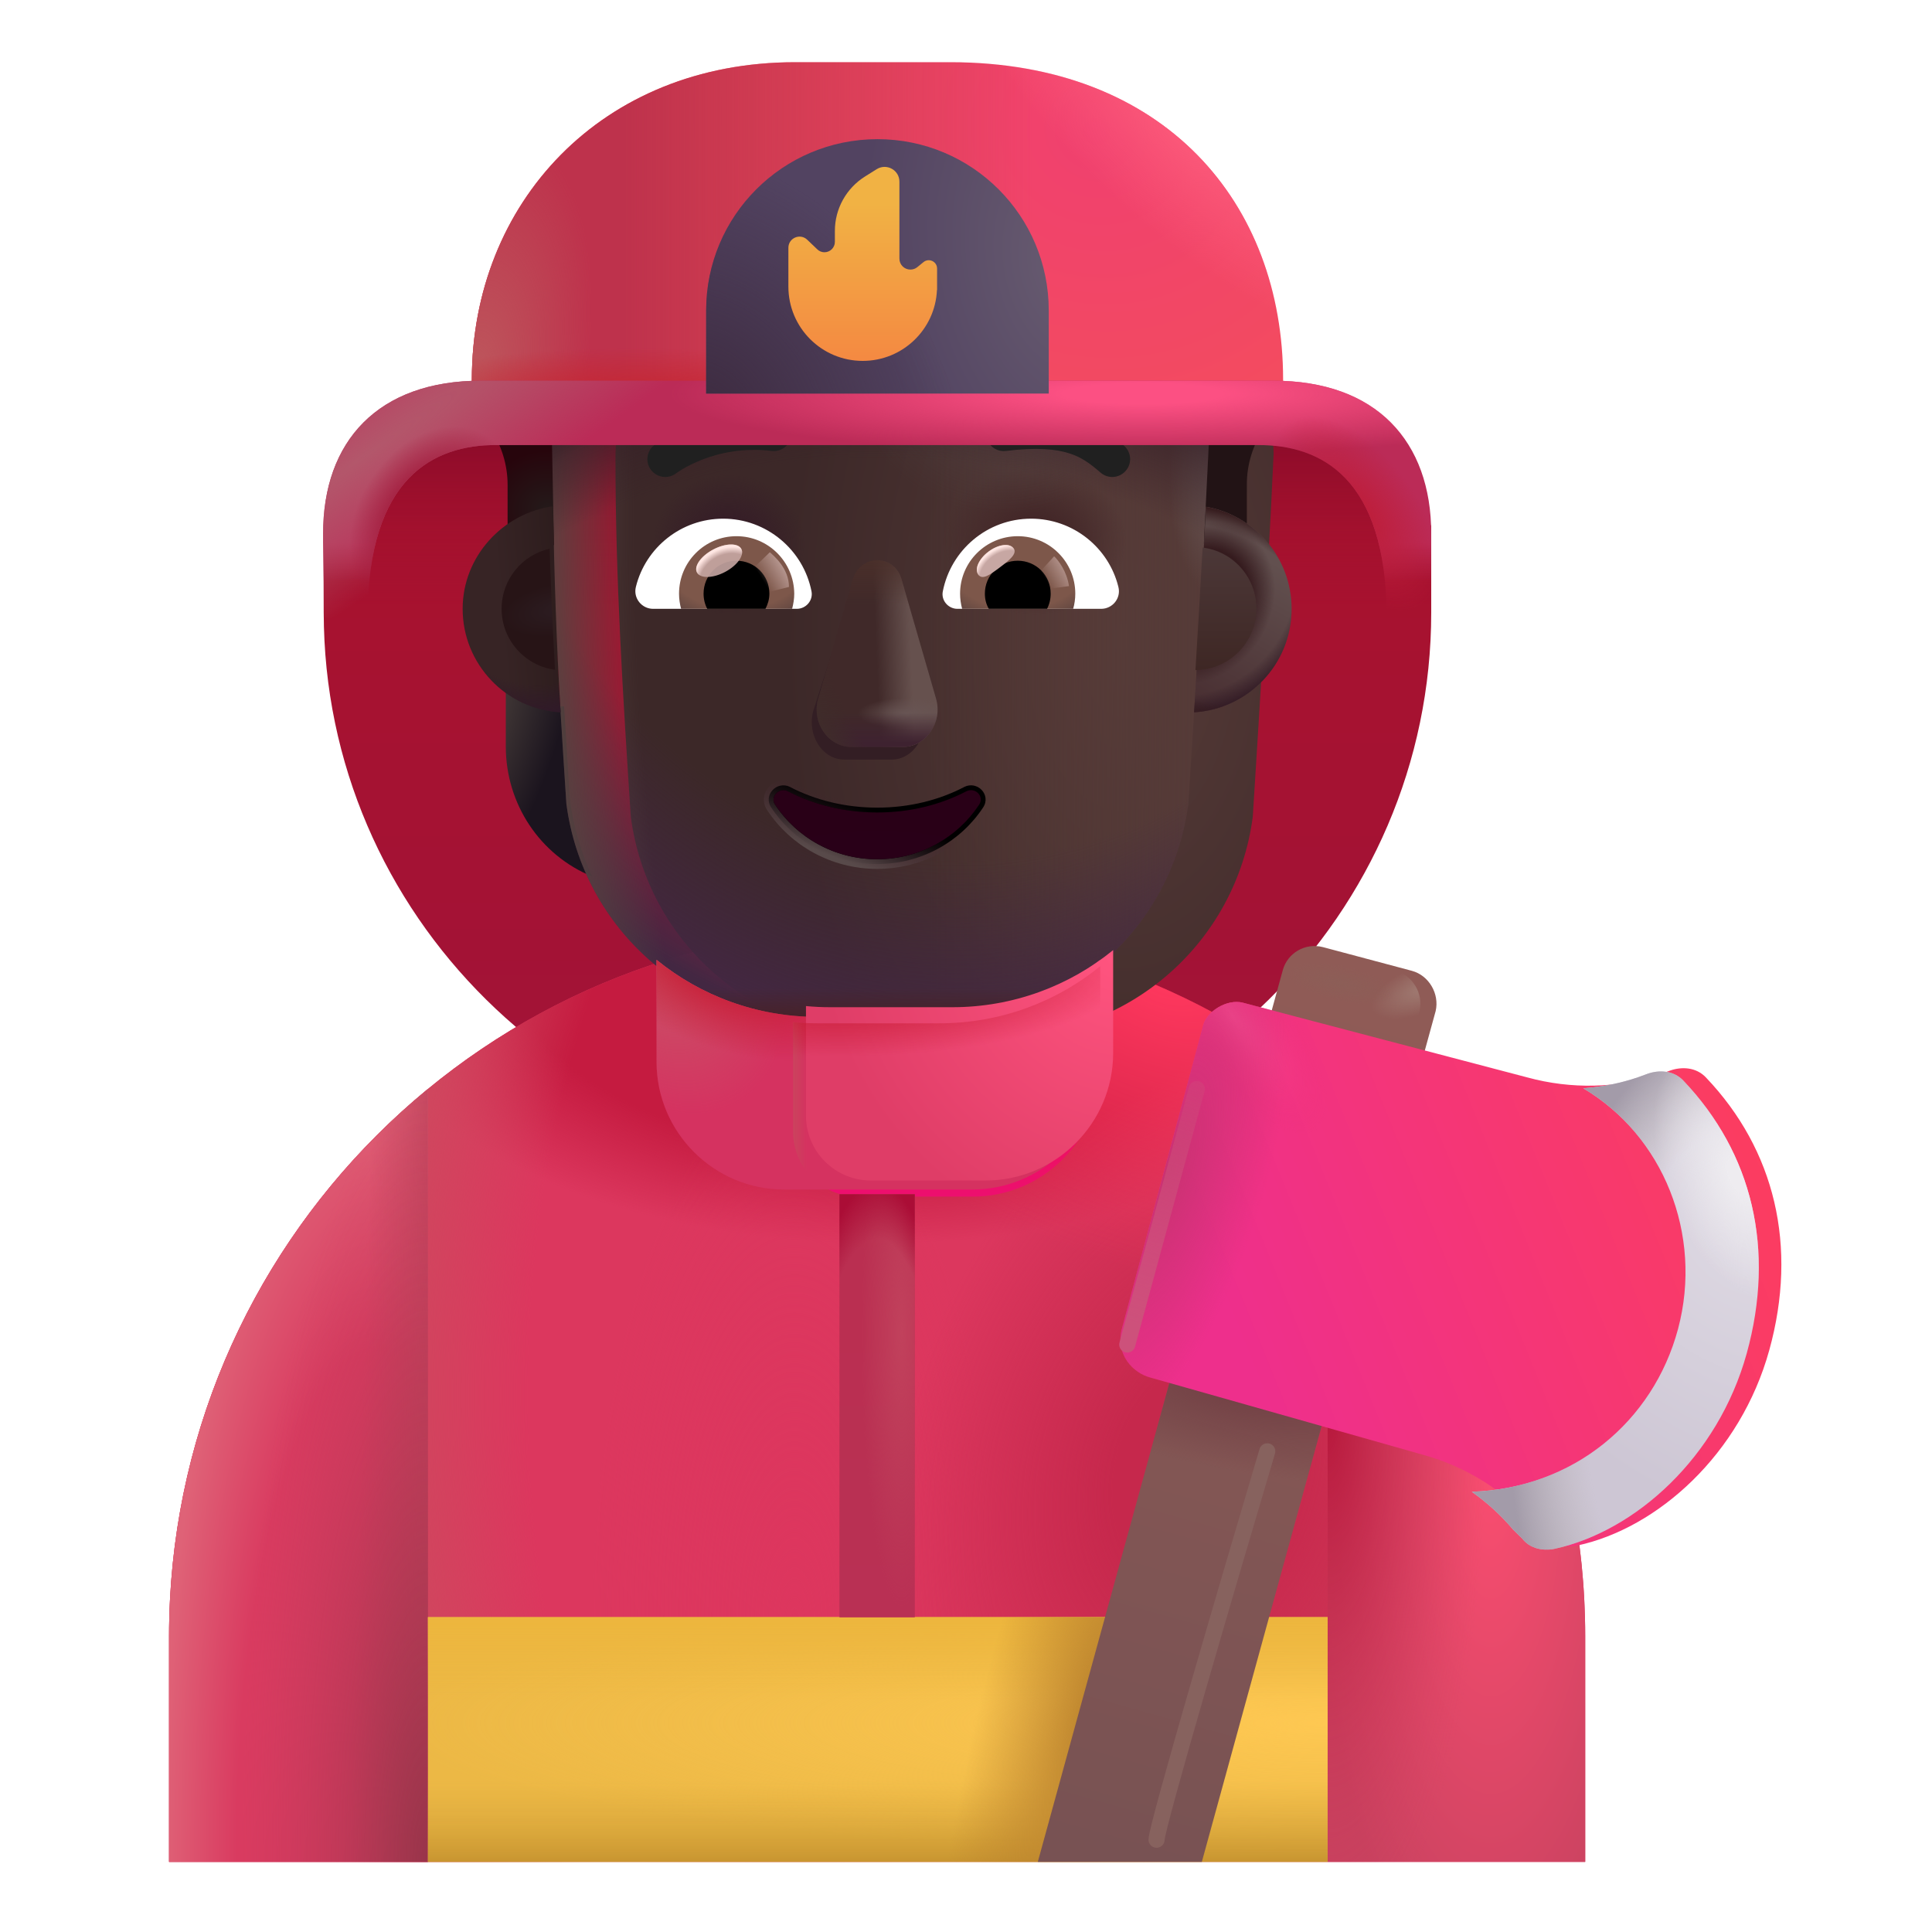 <svg viewBox="1 1 30 30" xmlns="http://www.w3.org/2000/svg">
<g filter="url(#filter0_i_4002_2604)">
<path d="M22.212 7.911H7.19C6.795 8.231 6.411 9.247 6.027 9.567V10.911C6.027 15.601 9.881 19.411 14.625 19.411C19.369 19.411 23.224 15.601 23.224 10.911V9.567C22.869 9.147 22.536 8.361 22.212 7.911Z" fill="url(#paint0_linear_4002_2604)"/>
<path d="M22.212 7.911H7.19C6.795 8.231 6.411 9.247 6.027 9.567V10.911C6.027 15.601 9.881 19.411 14.625 19.411C19.369 19.411 23.224 15.601 23.224 10.911V9.567C22.869 9.147 22.536 8.361 22.212 7.911Z" fill="url(#paint1_linear_4002_2604)"/>
</g>
<path d="M14.625 15.411C8.555 15.411 3.625 20.331 3.625 26.411V29.911H25.615V26.411C25.615 20.331 20.695 15.411 14.625 15.411Z" fill="#DC375E"/>
<path d="M14.625 15.411C8.555 15.411 3.625 20.331 3.625 26.411V29.911H25.615V26.411C25.615 20.331 20.695 15.411 14.625 15.411Z" fill="url(#paint2_radial_4002_2604)"/>
<path d="M14.625 15.411C8.555 15.411 3.625 20.331 3.625 26.411V29.911H25.615V26.411C25.615 20.331 20.695 15.411 14.625 15.411Z" fill="url(#paint3_radial_4002_2604)"/>
<path d="M14.625 15.411C8.555 15.411 3.625 20.331 3.625 26.411V29.911H25.615V26.411C25.615 20.331 20.695 15.411 14.625 15.411Z" fill="url(#paint4_radial_4002_2604)"/>
<path d="M14.625 15.411C8.555 15.411 3.625 20.331 3.625 26.411V29.911H25.615V26.411C25.615 20.331 20.695 15.411 14.625 15.411Z" fill="url(#paint5_radial_4002_2604)"/>
<path d="M14.625 15.411C8.555 15.411 3.625 20.331 3.625 26.411V29.911H25.615V26.411C25.615 20.331 20.695 15.411 14.625 15.411Z" fill="url(#paint6_radial_4002_2604)"/>
<path d="M14.625 15.411C8.555 15.411 3.625 20.331 3.625 26.411V29.911H25.615V26.411C25.615 20.331 20.695 15.411 14.625 15.411Z" fill="url(#paint7_radial_4002_2604)"/>
<path d="M7.645 29.911V17.909C5.191 19.926 3.625 22.984 3.625 26.411V29.911H7.645Z" fill="url(#paint8_radial_4002_2604)"/>
<path d="M7.645 29.911V17.909C5.191 19.926 3.625 22.984 3.625 26.411V29.911H7.645Z" fill="url(#paint9_linear_4002_2604)"/>
<path d="M7.645 29.911V17.909C5.191 19.926 3.625 22.984 3.625 26.411V29.911H7.645Z" fill="url(#paint10_radial_4002_2604)"/>
<path d="M21.615 17.92V29.911H25.615V26.411C25.615 22.99 24.058 19.937 21.615 17.92Z" fill="url(#paint11_radial_4002_2604)"/>
<path d="M21.615 17.92V29.911H25.615V26.411C25.615 22.99 24.058 19.937 21.615 17.92Z" fill="url(#paint12_radial_4002_2604)"/>
<path d="M13.315 15.911V18.571C13.315 19.131 13.765 19.581 14.325 19.581H16.105C17.195 19.581 18.085 18.691 18.085 17.601V15.911H13.315Z" fill="url(#paint13_linear_4002_2604)"/>
<path d="M19.482 11.969C19.817 11.958 20.131 11.844 20.386 11.66V12.591C20.386 13.485 19.854 14.28 19.045 14.61C19.215 14.248 19.332 13.853 19.391 13.43L19.482 11.969Z" fill="url(#paint14_radial_4002_2604)"/>
<path d="M9.759 11.969C9.424 11.958 9.11 11.844 8.854 11.66V12.591C8.854 13.485 9.386 14.28 10.195 14.61C10.025 14.248 9.908 13.853 9.849 13.43L9.759 11.969Z" fill="url(#paint15_radial_4002_2604)"/>
<g filter="url(#filter1_ii_4002_2604)">
<path d="M9.795 13.484C10.053 15.436 11.714 16.89 13.681 16.89H15.568C17.535 16.89 19.196 15.436 19.453 13.484C19.571 11.6 19.69 9.724 19.777 7.841C19.767 7.074 19.162 6.441 18.398 6.409H16.998C16.044 6.409 15.179 5.846 14.787 4.966C14.686 4.714 14.442 4.548 14.171 4.548H12.898C11.053 4.548 9.557 6.061 9.557 7.927C9.557 9.788 9.673 11.618 9.795 13.484Z" fill="url(#paint16_radial_4002_2604)"/>
</g>
<path d="M9.795 13.484C10.053 15.436 11.714 16.89 13.681 16.89H15.568C17.535 16.89 19.196 15.436 19.453 13.484C19.571 11.6 19.69 9.724 19.777 7.841C19.767 7.074 19.162 6.441 18.398 6.409H16.998C16.044 6.409 15.179 5.846 14.787 4.966C14.686 4.714 14.442 4.548 14.171 4.548H12.898C11.053 4.548 9.557 6.061 9.557 7.927C9.557 9.788 9.673 11.618 9.795 13.484Z" fill="url(#paint17_linear_4002_2604)"/>
<path d="M9.795 13.484C10.053 15.436 11.714 16.89 13.681 16.89H15.568C17.535 16.89 19.196 15.436 19.453 13.484C19.571 11.6 19.69 9.724 19.777 7.841C19.767 7.074 19.162 6.441 18.398 6.409H16.998C16.044 6.409 15.179 5.846 14.787 4.966C14.686 4.714 14.442 4.548 14.171 4.548H12.898C11.053 4.548 9.557 6.061 9.557 7.927C9.557 9.788 9.673 11.618 9.795 13.484Z" fill="url(#paint18_radial_4002_2604)"/>
<path d="M9.795 13.484C10.053 15.436 11.714 16.89 13.681 16.89H15.568C17.535 16.89 19.196 15.436 19.453 13.484C19.571 11.6 19.69 9.724 19.777 7.841C19.767 7.074 19.162 6.441 18.398 6.409H16.998C16.044 6.409 15.179 5.846 14.787 4.966C14.686 4.714 14.442 4.548 14.171 4.548H12.898C11.053 4.548 9.557 6.061 9.557 7.927C9.557 9.788 9.673 11.618 9.795 13.484Z" fill="url(#paint19_radial_4002_2604)"/>
<path d="M9.795 13.484C10.053 15.436 11.714 16.89 13.681 16.89H15.568C17.535 16.89 19.196 15.436 19.453 13.484C19.571 11.6 19.69 9.724 19.777 7.841C19.767 7.074 19.162 6.441 18.398 6.409H16.998C16.044 6.409 15.179 5.846 14.787 4.966C14.686 4.714 14.442 4.548 14.171 4.548H12.898C11.053 4.548 9.557 6.061 9.557 7.927C9.557 9.788 9.673 11.618 9.795 13.484Z" fill="url(#paint20_radial_4002_2604)"/>
<path d="M9.795 13.484C10.053 15.436 11.714 16.89 13.681 16.89H15.568C17.535 16.89 19.196 15.436 19.453 13.484C19.571 11.6 19.69 9.724 19.777 7.841C19.767 7.074 19.162 6.441 18.398 6.409H16.998C16.044 6.409 15.179 5.846 14.787 4.966C14.686 4.714 14.442 4.548 14.171 4.548H12.898C11.053 4.548 9.557 6.061 9.557 7.927C9.557 9.788 9.673 11.618 9.795 13.484Z" fill="url(#paint21_radial_4002_2604)"/>
<path d="M9.795 13.484C10.053 15.436 11.714 16.89 13.681 16.89H15.568C17.535 16.89 19.196 15.436 19.453 13.484C19.571 11.6 19.69 9.724 19.777 7.841C19.767 7.074 19.162 6.441 18.398 6.409H16.998C16.044 6.409 15.179 5.846 14.787 4.966C14.686 4.714 14.442 4.548 14.171 4.548H12.898C11.053 4.548 9.557 6.061 9.557 7.927C9.557 9.788 9.673 11.618 9.795 13.484Z" fill="url(#paint22_radial_4002_2604)"/>
<path d="M9.795 13.484C10.053 15.436 11.714 16.89 13.681 16.89H15.568C17.535 16.89 19.196 15.436 19.453 13.484C19.571 11.6 19.69 9.724 19.777 7.841C19.767 7.074 19.162 6.441 18.398 6.409H16.998C16.044 6.409 15.179 5.846 14.787 4.966C14.686 4.714 14.442 4.548 14.171 4.548H12.898C11.053 4.548 9.557 6.061 9.557 7.927C9.557 9.788 9.673 11.618 9.795 13.484Z" fill="url(#paint23_radial_4002_2604)"/>
<path d="M9.795 13.484C10.053 15.436 11.714 16.89 13.681 16.89H15.568C17.535 16.89 19.196 15.436 19.453 13.484C19.571 11.6 19.69 9.724 19.777 7.841C19.767 7.074 19.162 6.441 18.398 6.409H16.998C16.044 6.409 15.179 5.846 14.787 4.966C14.686 4.714 14.442 4.548 14.171 4.548H12.898C11.053 4.548 9.557 6.061 9.557 7.927C9.557 9.788 9.673 11.618 9.795 13.484Z" fill="url(#paint24_radial_4002_2604)"/>
<path d="M9.795 13.484C10.053 15.436 11.714 16.89 13.681 16.89H15.568C17.535 16.89 19.196 15.436 19.453 13.484C19.571 11.6 19.69 9.724 19.777 7.841C19.767 7.074 19.162 6.441 18.398 6.409H16.998C16.044 6.409 15.179 5.846 14.787 4.966C14.686 4.714 14.442 4.548 14.171 4.548H12.898C11.053 4.548 9.557 6.061 9.557 7.927C9.557 9.788 9.673 11.618 9.795 13.484Z" fill="url(#paint25_linear_4002_2604)"/>
<path d="M9.795 13.484C10.053 15.436 11.714 16.89 13.681 16.89H15.568C17.535 16.89 19.196 15.436 19.453 13.484C19.571 11.6 19.69 9.724 19.777 7.841C19.767 7.074 19.162 6.441 18.398 6.409H16.998C16.044 6.409 15.179 5.846 14.787 4.966C14.686 4.714 14.442 4.548 14.171 4.548H12.898C11.053 4.548 9.557 6.061 9.557 7.927C9.557 9.788 9.673 11.618 9.795 13.484Z" fill="url(#paint26_radial_4002_2604)"/>
<g filter="url(#filter2_f_4002_2604)">
<path d="M14.219 10.2L13.628 12.039C13.527 12.417 13.769 12.795 14.112 12.795H14.844C15.187 12.795 15.429 12.411 15.328 12.039L14.834 10.2C14.728 9.793 14.33 9.793 14.219 10.2Z" fill="#331E24"/>
</g>
<g filter="url(#filter3_f_4002_2604)">
<path d="M14.238 10.004L13.706 11.843C13.598 12.221 13.858 12.599 14.227 12.599H15.013C15.382 12.599 15.643 12.215 15.534 11.843L15.002 10.004C14.889 9.597 14.357 9.597 14.238 10.004Z" fill="#402929"/>
<path d="M14.238 10.004L13.706 11.843C13.598 12.221 13.858 12.599 14.227 12.599H15.013C15.382 12.599 15.643 12.215 15.534 11.843L15.002 10.004C14.889 9.597 14.357 9.597 14.238 10.004Z" fill="url(#paint27_linear_4002_2604)"/>
<path d="M14.238 10.004L13.706 11.843C13.598 12.221 13.858 12.599 14.227 12.599H15.013C15.382 12.599 15.643 12.215 15.534 11.843L15.002 10.004C14.889 9.597 14.357 9.597 14.238 10.004Z" fill="url(#paint28_radial_4002_2604)"/>
<path d="M14.238 10.004L13.706 11.843C13.598 12.221 13.858 12.599 14.227 12.599H15.013C15.382 12.599 15.643 12.215 15.534 11.843L15.002 10.004C14.889 9.597 14.357 9.597 14.238 10.004Z" fill="url(#paint29_linear_4002_2604)"/>
<path d="M14.238 10.004L13.706 11.843C13.598 12.221 13.858 12.599 14.227 12.599H15.013C15.382 12.599 15.643 12.215 15.534 11.843L15.002 10.004C14.889 9.597 14.357 9.597 14.238 10.004Z" fill="url(#paint30_radial_4002_2604)"/>
<path d="M14.238 10.004L13.706 11.843C13.598 12.221 13.858 12.599 14.227 12.599H15.013C15.382 12.599 15.643 12.215 15.534 11.843L15.002 10.004C14.889 9.597 14.357 9.597 14.238 10.004Z" fill="url(#paint31_linear_4002_2604)"/>
</g>
<g filter="url(#filter4_f_4002_2604)">
<path d="M13.269 13.221L13.269 13.221L13.269 13.22C13.167 13.169 13.06 13.201 12.998 13.267C12.934 13.334 12.909 13.442 12.975 13.538C13.323 14.066 13.93 14.417 14.62 14.417C15.311 14.417 15.918 14.066 16.266 13.538C16.331 13.44 16.307 13.332 16.242 13.265C16.179 13.199 16.072 13.169 15.972 13.22L15.972 13.22L15.971 13.221C15.581 13.424 15.121 13.541 14.62 13.541C14.124 13.541 13.659 13.424 13.269 13.221Z" stroke="url(#paint32_linear_4002_2604)" stroke-width="0.15"/>
</g>
<path d="M14.62 13.616C14.113 13.616 13.636 13.496 13.235 13.287C13.098 13.218 12.95 13.372 13.037 13.496C13.372 14.004 13.955 14.342 14.62 14.342C15.285 14.342 15.869 14.004 16.203 13.496C16.29 13.367 16.143 13.218 16.006 13.287C15.605 13.496 15.133 13.616 14.62 13.616Z" fill="url(#paint33_radial_4002_2604)"/>
<g filter="url(#filter5_i_4002_2604)">
<path d="M18.353 8.12C18.178 7.968 17.974 7.806 17.666 7.709C17.361 7.613 16.98 7.587 16.453 7.652C16.301 7.67 16.193 7.809 16.212 7.961C16.23 8.113 16.368 8.221 16.52 8.202C17.002 8.143 17.296 8.174 17.499 8.238C17.697 8.3 17.831 8.401 17.989 8.538C18.104 8.639 18.279 8.627 18.38 8.511C18.481 8.396 18.469 8.221 18.353 8.12Z" fill="#202020"/>
</g>
<g filter="url(#filter6_i_4002_2604)">
<path d="M11.209 8.011C11.299 7.957 11.429 7.888 11.593 7.824C11.92 7.695 12.388 7.583 12.948 7.652C13.1 7.671 13.208 7.809 13.19 7.961C13.171 8.113 13.033 8.221 12.881 8.202C12.432 8.148 12.058 8.237 11.796 8.34C11.665 8.392 11.562 8.446 11.494 8.487C11.46 8.508 11.435 8.524 11.419 8.535C11.411 8.541 11.405 8.545 11.402 8.547L11.4 8.549C11.279 8.642 11.105 8.62 11.011 8.5C10.917 8.379 10.939 8.205 11.06 8.111L11.209 8.011Z" fill="#202020"/>
</g>
<path d="M17.011 9.054C17.664 9.054 18.216 9.504 18.366 10.113C18.411 10.287 18.277 10.454 18.098 10.454H15.867C15.725 10.454 15.611 10.324 15.64 10.182C15.766 9.541 16.33 9.054 17.011 9.054Z" fill="white"/>
<path d="M16.804 9.326C17.299 9.326 17.697 9.728 17.697 10.218C17.697 10.3 17.685 10.381 17.664 10.454H15.94C15.92 10.377 15.908 10.3 15.908 10.218C15.908 9.728 16.309 9.326 16.804 9.326Z" fill="url(#paint34_radial_4002_2604)"/>
<path d="M16.293 10.218C16.293 9.934 16.52 9.707 16.804 9.707C17.088 9.707 17.315 9.934 17.315 10.218C17.315 10.303 17.295 10.384 17.259 10.453H16.354C16.313 10.384 16.293 10.303 16.293 10.218Z" fill="black"/>
<g filter="url(#filter7_f_4002_2604)">
<path d="M16.739 9.514C16.802 9.599 16.669 9.703 16.518 9.816C16.367 9.929 16.255 10.009 16.191 9.924C16.128 9.838 16.199 9.678 16.35 9.565C16.501 9.452 16.675 9.429 16.739 9.514Z" fill="#C7A7A3"/>
<path d="M16.739 9.514C16.802 9.599 16.669 9.703 16.518 9.816C16.367 9.929 16.255 10.009 16.191 9.924C16.128 9.838 16.199 9.678 16.35 9.565C16.501 9.452 16.675 9.429 16.739 9.514Z" fill="url(#paint35_radial_4002_2604)"/>
</g>
<g filter="url(#filter8_f_4002_2604)">
<path d="M17.599 10.101C17.566 9.87 17.431 9.696 17.368 9.638L17.108 9.923L17.225 10.151L17.599 10.101Z" fill="url(#paint36_linear_4002_2604)"/>
</g>
<path d="M8.517 7.485C8.543 7.542 8.574 7.599 8.612 7.654C8.787 7.911 8.882 8.217 8.882 8.528V9.728C9.083 9.587 9.348 9.502 9.602 9.465L9.572 7.927C9.572 7.777 9.581 7.63 9.6 7.485H8.517Z" fill="url(#paint37_radial_4002_2604)"/>
<path d="M19.724 7.476C19.754 7.59 19.771 7.71 19.773 7.833L19.694 9.439C19.928 9.48 20.174 9.577 20.361 9.707V8.519C20.361 8.208 20.457 7.902 20.632 7.645C20.67 7.59 20.7 7.534 20.724 7.476H19.724Z" fill="#221315"/>
<path d="M12.229 9.054C11.576 9.054 11.024 9.504 10.874 10.113C10.83 10.287 10.964 10.454 11.142 10.454H13.373C13.515 10.454 13.629 10.324 13.601 10.182C13.475 9.541 12.907 9.054 12.229 9.054Z" fill="white"/>
<path d="M12.436 9.326C11.941 9.326 11.544 9.727 11.544 10.218C11.544 10.299 11.556 10.38 11.576 10.454H13.3C13.32 10.376 13.333 10.299 13.333 10.218C13.329 9.727 12.931 9.326 12.436 9.326Z" fill="url(#paint38_radial_4002_2604)"/>
<path d="M12.947 10.218C12.947 9.934 12.72 9.707 12.436 9.707C12.152 9.707 11.925 9.934 11.925 10.218C11.925 10.303 11.945 10.384 11.982 10.454H12.886C12.923 10.384 12.947 10.303 12.947 10.218Z" fill="black"/>
<g filter="url(#filter9_f_4002_2604)">
<path d="M13.251 10.114C13.251 9.825 13.017 9.633 12.954 9.575L12.665 9.854L12.843 10.215L13.251 10.114Z" fill="url(#paint39_linear_4002_2604)"/>
</g>
<g filter="url(#filter10_f_4002_2604)">
<ellipse cx="12.167" cy="9.707" rx="0.39" ry="0.197" transform="rotate(-27.914 12.167 9.707)" fill="#C7A7A3" fill-opacity="0.9"/>
<ellipse cx="12.167" cy="9.707" rx="0.39" ry="0.197" transform="rotate(-27.914 12.167 9.707)" fill="url(#paint40_radial_4002_2604)"/>
</g>
<path d="M19.542 12.06C19.608 10.996 19.671 9.933 19.727 8.869C20.482 9.001 21.056 9.66 21.056 10.454C21.056 11.31 20.387 12.011 19.542 12.06Z" fill="url(#paint41_linear_4002_2604)"/>
<path d="M19.542 12.06C19.608 10.996 19.671 9.933 19.727 8.869C20.482 9.001 21.056 9.66 21.056 10.454C21.056 11.31 20.387 12.011 19.542 12.06Z" fill="url(#paint42_radial_4002_2604)"/>
<path d="M19.542 12.06C19.608 10.996 19.671 9.933 19.727 8.869C20.482 9.001 21.056 9.66 21.056 10.454C21.056 11.31 20.387 12.011 19.542 12.06Z" fill="url(#paint43_radial_4002_2604)"/>
<path d="M19.542 12.06C19.608 10.996 19.671 9.933 19.727 8.869C20.482 9.001 21.056 9.66 21.056 10.454C21.056 11.31 20.387 12.011 19.542 12.06Z" fill="url(#paint44_radial_4002_2604)"/>
<path d="M9.587 8.861C8.805 8.971 8.184 9.642 8.184 10.454C8.184 11.313 8.857 12.014 9.705 12.06C9.64 10.992 9.607 9.93 9.587 8.861Z" fill="url(#paint45_linear_4002_2604)"/>
<path d="M9.587 8.861C8.805 8.971 8.184 9.642 8.184 10.454C8.184 11.313 8.857 12.014 9.705 12.06C9.64 10.992 9.607 9.93 9.587 8.861Z" fill="url(#paint46_radial_4002_2604)"/>
<path d="M20.924 7.271H8.327V6.893C8.327 4.159 10.337 1.966 13.347 1.966H15.758C19.087 1.966 20.924 4.159 20.924 6.893V7.271Z" fill="url(#paint47_radial_4002_2604)"/>
<path d="M20.924 7.271H8.327V6.893C8.327 4.159 10.337 1.966 13.347 1.966H15.758C19.087 1.966 20.924 4.159 20.924 6.893V7.271Z" fill="url(#paint48_linear_4002_2604)"/>
<path d="M20.924 7.271H8.327V6.893C8.327 4.159 10.337 1.966 13.347 1.966H15.758C19.087 1.966 20.924 4.159 20.924 6.893V7.271Z" fill="url(#paint49_radial_4002_2604)"/>
<path d="M20.924 7.271H8.327V6.893C8.327 4.159 10.337 1.966 13.347 1.966H15.758C19.087 1.966 20.924 4.159 20.924 6.893V7.271Z" fill="url(#paint50_radial_4002_2604)"/>
<path d="M20.924 7.271H8.327V6.893C8.327 4.159 10.337 1.966 13.347 1.966H15.758C19.087 1.966 20.924 4.159 20.924 6.893V7.271Z" fill="url(#paint51_radial_4002_2604)"/>
<g filter="url(#filter11_f_4002_2604)">
<path d="M9.535 9.521C9.108 9.616 8.789 9.997 8.789 10.453C8.789 10.938 9.15 11.338 9.618 11.4C9.583 10.773 9.554 10.147 9.535 9.521Z" fill="url(#paint52_radial_4002_2604)"/>
</g>
<g filter="url(#filter12_f_4002_2604)">
<path d="M19.563 11.405C19.602 10.771 19.639 10.136 19.674 9.502C20.145 9.561 20.51 9.963 20.51 10.45C20.51 10.975 20.087 11.4 19.563 11.405Z" fill="url(#paint53_linear_4002_2604)"/>
</g>
<g filter="url(#filter13_i_4002_2604)">
<path fill-rule="evenodd" clip-rule="evenodd" d="M11.195 16.005V17.591C11.195 18.681 12.085 19.571 13.175 19.571H16.095C17.185 19.571 18.075 18.691 18.075 17.591V16.011C17.393 16.563 16.525 16.89 15.587 16.89H13.691C12.749 16.89 11.878 16.561 11.195 16.005Z" fill="#D53260"/>
<path fill-rule="evenodd" clip-rule="evenodd" d="M11.195 16.005V17.591C11.195 18.681 12.085 19.571 13.175 19.571H16.095C17.185 19.571 18.075 18.691 18.075 17.591V16.011C17.393 16.563 16.525 16.89 15.587 16.89H13.691C12.749 16.89 11.878 16.561 11.195 16.005Z" fill="url(#paint54_radial_4002_2604)"/>
<path fill-rule="evenodd" clip-rule="evenodd" d="M11.195 16.005V17.591C11.195 18.681 12.085 19.571 13.175 19.571H16.095C17.185 19.571 18.075 18.691 18.075 17.591V16.011C17.393 16.563 16.525 16.89 15.587 16.89H13.691C12.749 16.89 11.878 16.561 11.195 16.005Z" fill="url(#paint55_radial_4002_2604)"/>
</g>
<g filter="url(#filter14_i_4002_2604)">
<path d="M13.315 16.872V18.571C13.315 19.131 13.765 19.581 14.325 19.581H16.105C17.195 19.581 18.085 18.691 18.085 17.601V16.003C17.402 16.56 16.529 16.89 15.587 16.89H13.691C13.564 16.89 13.439 16.884 13.315 16.872Z" fill="url(#paint56_radial_4002_2604)"/>
</g>
<path d="M13.315 16.872V18.571C13.315 19.131 13.765 19.581 14.325 19.581H16.105C17.195 19.581 18.085 18.691 18.085 17.601V16.003C17.402 16.56 16.529 16.89 15.587 16.89H13.691C13.564 16.89 13.439 16.884 13.315 16.872Z" fill="url(#paint57_linear_4002_2604)"/>
<path d="M13.315 16.872V18.571C13.315 19.131 13.765 19.581 14.325 19.581H16.105C17.195 19.581 18.085 18.691 18.085 17.601V16.003C17.402 16.56 16.529 16.89 15.587 16.89H13.691C13.564 16.89 13.439 16.884 13.315 16.872Z" fill="url(#paint58_radial_4002_2604)"/>
<path d="M21.615 26.111H7.645V29.911H21.615V26.111Z" fill="#ECB845"/>
<path d="M21.615 26.111H7.645V29.911H21.615V26.111Z" fill="url(#paint59_radial_4002_2604)"/>
<path d="M21.615 26.111H7.645V29.911H21.615V26.111Z" fill="url(#paint60_linear_4002_2604)"/>
<path d="M21.615 26.111H7.645V29.911H21.615V26.111Z" fill="url(#paint61_linear_4002_2604)"/>
<path d="M21.615 26.111H7.645V29.911H21.615V26.111Z" fill="url(#paint62_radial_4002_2604)"/>
<path d="M8.697 7.911H20.544C21.492 7.911 22.532 8.395 22.532 10.591H23.224V9.286C23.224 7.856 22.376 6.911 20.767 6.911H8.474C6.864 6.911 6.017 7.856 6.017 9.286V10.591H6.708C6.708 8.395 7.748 7.911 8.697 7.911Z" fill="url(#paint63_linear_4002_2604)"/>
<path d="M8.697 7.911H20.544C21.492 7.911 22.532 8.395 22.532 10.591H23.224V9.286C23.224 7.856 22.376 6.911 20.767 6.911H8.474C6.864 6.911 6.017 7.856 6.017 9.286V10.591H6.708C6.708 8.395 7.748 7.911 8.697 7.911Z" fill="url(#paint64_radial_4002_2604)"/>
<path d="M8.697 7.911H20.544C21.492 7.911 22.532 8.395 22.532 10.591H23.224V9.286C23.224 7.856 22.376 6.911 20.767 6.911H8.474C6.864 6.911 6.017 7.856 6.017 9.286V10.591H6.708C6.708 8.395 7.748 7.911 8.697 7.911Z" fill="url(#paint65_radial_4002_2604)"/>
<path d="M8.697 7.911H20.544C21.492 7.911 22.532 8.395 22.532 10.591H23.224V9.286C23.224 7.856 22.376 6.911 20.767 6.911H8.474C6.864 6.911 6.017 7.856 6.017 9.286V10.591H6.708C6.708 8.395 7.748 7.911 8.697 7.911Z" fill="url(#paint66_radial_4002_2604)"/>
<path d="M8.697 7.911H20.544C21.492 7.911 22.532 8.395 22.532 10.591H23.224V9.286C23.224 7.856 22.376 6.911 20.767 6.911H8.474C6.864 6.911 6.017 7.856 6.017 9.286V10.591H6.708C6.708 8.395 7.748 7.911 8.697 7.911Z" fill="url(#paint67_radial_4002_2604)"/>
<path d="M15.205 19.544H14.035V26.114H15.205V19.544Z" fill="url(#paint68_linear_4002_2604)"/>
<path d="M15.205 19.544H14.035V26.114H15.205V19.544Z" fill="url(#paint69_radial_4002_2604)"/>
<path d="M15.205 19.544H14.035V26.114H15.205V19.544Z" fill="url(#paint70_radial_4002_2604)"/>
<g filter="url(#filter15_ii_4002_2604)">
<path d="M17.285 6.911H11.965V5.621C11.965 4.151 13.155 2.961 14.625 2.961C16.095 2.961 17.285 4.151 17.285 5.621V6.911Z" fill="url(#paint71_radial_4002_2604)"/>
<path d="M17.285 6.911H11.965V5.621C11.965 4.151 13.155 2.961 14.625 2.961C16.095 2.961 17.285 4.151 17.285 5.621V6.911Z" fill="url(#paint72_radial_4002_2604)"/>
</g>
<g filter="url(#filter16_ii_4002_2604)">
<path d="M22.674 16.075L21.293 15.707C21.017 15.635 20.741 15.799 20.669 16.065L16.865 29.911H19.412L23.043 16.699C23.104 16.433 22.94 16.147 22.674 16.075Z" fill="url(#paint73_linear_4002_2604)"/>
<path d="M22.674 16.075L21.293 15.707C21.017 15.635 20.741 15.799 20.669 16.065L16.865 29.911H19.412L23.043 16.699C23.104 16.433 22.94 16.147 22.674 16.075Z" fill="url(#paint74_radial_4002_2604)"/>
</g>
<path d="M22.674 16.075L21.293 15.707C21.017 15.635 20.741 15.799 20.669 16.065L16.865 29.911H19.412L23.043 16.699C23.104 16.433 22.94 16.147 22.674 16.075Z" fill="url(#paint75_radial_4002_2604)"/>
<path d="M22.674 16.075L21.293 15.707C21.017 15.635 20.741 15.799 20.669 16.065L16.865 29.911H19.412L23.043 16.699C23.104 16.433 22.94 16.147 22.674 16.075Z" fill="url(#paint76_radial_4002_2604)"/>
<g filter="url(#filter17_ii_4002_2604)">
<path d="M20.05 16.67L24.466 17.83C25.147 18.016 25.873 18.002 26.537 17.777L26.685 17.723C26.863 17.661 27.086 17.669 27.239 17.83C28.311 18.955 28.67 20.451 28.223 22.066C27.776 23.68 26.491 24.83 25.243 25.099C25.159 25.12 24.895 25.145 24.738 24.942L24.596 24.802C24.139 24.261 23.522 23.876 22.851 23.691L18.608 22.489C18.357 22.423 18.053 22.14 18.177 21.709L19.429 17.035C19.473 16.814 19.799 16.605 20.05 16.67Z" fill="url(#paint77_linear_4002_2604)"/>
<path d="M20.05 16.67L24.466 17.83C25.147 18.016 25.873 18.002 26.537 17.777L26.685 17.723C26.863 17.661 27.086 17.669 27.239 17.83C28.311 18.955 28.67 20.451 28.223 22.066C27.776 23.68 26.491 24.83 25.243 25.099C25.159 25.12 24.895 25.145 24.738 24.942L24.596 24.802C24.139 24.261 23.522 23.876 22.851 23.691L18.608 22.489C18.357 22.423 18.053 22.14 18.177 21.709L19.429 17.035C19.473 16.814 19.799 16.605 20.05 16.67Z" fill="url(#paint78_radial_4002_2604)"/>
<path d="M20.05 16.67L24.466 17.83C25.147 18.016 25.873 18.002 26.537 17.777L26.685 17.723C26.863 17.661 27.086 17.669 27.239 17.83C28.311 18.955 28.67 20.451 28.223 22.066C27.776 23.68 26.491 24.83 25.243 25.099C25.159 25.12 24.895 25.145 24.738 24.942L24.596 24.802C24.139 24.261 23.522 23.876 22.851 23.691L18.608 22.489C18.357 22.423 18.053 22.14 18.177 21.709L19.429 17.035C19.473 16.814 19.799 16.605 20.05 16.67Z" fill="url(#paint79_radial_4002_2604)"/>
</g>
<g filter="url(#filter18_i_4002_2604)">
<path d="M25.687 17.949C25.976 17.927 26.262 17.871 26.537 17.777L26.685 17.723C26.863 17.661 27.086 17.669 27.239 17.83C28.311 18.955 28.67 20.451 28.223 22.066C27.776 23.68 26.491 24.83 25.243 25.099C25.159 25.12 24.895 25.145 24.738 24.942L24.596 24.802C24.407 24.578 24.19 24.381 23.954 24.214C25.521 24.162 26.771 23.129 27.157 21.684C27.548 20.215 26.921 18.681 25.685 17.949L25.687 17.949Z" fill="url(#paint80_radial_4002_2604)"/>
<path d="M25.687 17.949C25.976 17.927 26.262 17.871 26.537 17.777L26.685 17.723C26.863 17.661 27.086 17.669 27.239 17.83C28.311 18.955 28.67 20.451 28.223 22.066C27.776 23.68 26.491 24.83 25.243 25.099C25.159 25.12 24.895 25.145 24.738 24.942L24.596 24.802C24.407 24.578 24.19 24.381 23.954 24.214C25.521 24.162 26.771 23.129 27.157 21.684C27.548 20.215 26.921 18.681 25.685 17.949L25.687 17.949Z" fill="url(#paint81_radial_4002_2604)"/>
<path d="M25.687 17.949C25.976 17.927 26.262 17.871 26.537 17.777L26.685 17.723C26.863 17.661 27.086 17.669 27.239 17.83C28.311 18.955 28.67 20.451 28.223 22.066C27.776 23.68 26.491 24.83 25.243 25.099C25.159 25.12 24.895 25.145 24.738 24.942L24.596 24.802C24.407 24.578 24.19 24.381 23.954 24.214C25.521 24.162 26.771 23.129 27.157 21.684C27.548 20.215 26.921 18.681 25.685 17.949L25.687 17.949Z" fill="url(#paint82_radial_4002_2604)"/>
</g>
<g filter="url(#filter19_dii_4002_2604)">
<path d="M13.342 4.848C13.342 4.695 13.525 4.617 13.635 4.723L13.79 4.871C13.82 4.901 13.86 4.917 13.902 4.917C13.992 4.917 14.064 4.844 14.064 4.755V4.585C14.064 4.24 14.243 3.92 14.536 3.738L14.715 3.626C14.868 3.532 15.066 3.641 15.066 3.821V5.016C15.066 5.11 15.142 5.186 15.236 5.186C15.276 5.186 15.314 5.173 15.344 5.148L15.44 5.07C15.524 5.001 15.651 5.061 15.651 5.17V5.503H15.649C15.622 6.116 15.116 6.604 14.496 6.604C13.859 6.604 13.342 6.088 13.342 5.45V4.848Z" fill="url(#paint83_linear_4002_2604)"/>
</g>
<g filter="url(#filter20_f_4002_2604)">
<path d="M19.584 17.91L18.504 21.878" stroke="url(#paint84_linear_4002_2604)" stroke-width="0.25" stroke-linecap="round"/>
</g>
<g filter="url(#filter21_f_4002_2604)">
<path d="M18.959 29.567C18.959 29.367 20.105 25.463 20.678 23.536" stroke="#87625E" stroke-width="0.25" stroke-linecap="round"/>
</g>
<defs>
<filter id="filter0_i_4002_2604" x="6.027" y="7.511" width="17.197" height="11.9" filterUnits="userSpaceOnUse" color-interpolation-filters="sRGB">
<feFlood flood-opacity="0" result="BackgroundImageFix"/>
<feBlend mode="normal" in="SourceGraphic" in2="BackgroundImageFix" result="shape"/>
<feColorMatrix in="SourceAlpha" type="matrix" values="0 0 0 0 0 0 0 0 0 0 0 0 0 0 0 0 0 0 127 0" result="hardAlpha"/>
<feOffset dy="-0.4"/>
<feGaussianBlur stdDeviation="0.2"/>
<feComposite in2="hardAlpha" operator="arithmetic" k2="-1" k3="1"/>
<feColorMatrix type="matrix" values="0 0 0 0 0.596 0 0 0 0 0.137 0 0 0 0 0.235 0 0 0 1 0"/>
<feBlend mode="normal" in2="shape" result="effect1_innerShadow_4002_2604"/>
</filter>
<filter id="filter1_ii_4002_2604" x="9.557" y="4.548" width="11.22" height="12.542" filterUnits="userSpaceOnUse" color-interpolation-filters="sRGB">
<feFlood flood-opacity="0" result="BackgroundImageFix"/>
<feBlend mode="normal" in="SourceGraphic" in2="BackgroundImageFix" result="shape"/>
<feColorMatrix in="SourceAlpha" type="matrix" values="0 0 0 0 0 0 0 0 0 0 0 0 0 0 0 0 0 0 127 0" result="hardAlpha"/>
<feOffset dx="1"/>
<feGaussianBlur stdDeviation="0.5"/>
<feComposite in2="hardAlpha" operator="arithmetic" k2="-1" k3="1"/>
<feColorMatrix type="matrix" values="0 0 0 0 0.333 0 0 0 0 0.271 0 0 0 0 0.259 0 0 0 1 0"/>
<feBlend mode="normal" in2="shape" result="effect1_innerShadow_4002_2604"/>
<feColorMatrix in="SourceAlpha" type="matrix" values="0 0 0 0 0 0 0 0 0 0 0 0 0 0 0 0 0 0 127 0" result="hardAlpha"/>
<feOffset dy="0.2"/>
<feGaussianBlur stdDeviation="0.375"/>
<feComposite in2="hardAlpha" operator="arithmetic" k2="-1" k3="1"/>
<feColorMatrix type="matrix" values="0 0 0 0 0.145 0 0 0 0 0.071 0 0 0 0 0.075 0 0 0 1 0"/>
<feBlend mode="normal" in2="effect1_innerShadow_4002_2604" result="effect2_innerShadow_4002_2604"/>
</filter>
<filter id="filter2_f_4002_2604" x="12.605" y="8.895" width="3.747" height="4.9" filterUnits="userSpaceOnUse" color-interpolation-filters="sRGB">
<feFlood flood-opacity="0" result="BackgroundImageFix"/>
<feBlend mode="normal" in="SourceGraphic" in2="BackgroundImageFix" result="shape"/>
<feGaussianBlur stdDeviation="0.5" result="effect1_foregroundBlur_4002_2604"/>
</filter>
<filter id="filter3_f_4002_2604" x="13.482" y="9.499" width="2.277" height="3.3" filterUnits="userSpaceOnUse" color-interpolation-filters="sRGB">
<feFlood flood-opacity="0" result="BackgroundImageFix"/>
<feBlend mode="normal" in="SourceGraphic" in2="BackgroundImageFix" result="shape"/>
<feGaussianBlur stdDeviation="0.1" result="effect1_foregroundBlur_4002_2604"/>
</filter>
<filter id="filter4_f_4002_2604" x="12.761" y="13.019" width="3.718" height="1.573" filterUnits="userSpaceOnUse" color-interpolation-filters="sRGB">
<feFlood flood-opacity="0" result="BackgroundImageFix"/>
<feBlend mode="normal" in="SourceGraphic" in2="BackgroundImageFix" result="shape"/>
<feGaussianBlur stdDeviation="0.05" result="effect1_foregroundBlur_4002_2604"/>
</filter>
<filter id="filter5_i_4002_2604" x="16.209" y="7.416" width="2.339" height="1.19" filterUnits="userSpaceOnUse" color-interpolation-filters="sRGB">
<feFlood flood-opacity="0" result="BackgroundImageFix"/>
<feBlend mode="normal" in="SourceGraphic" in2="BackgroundImageFix" result="shape"/>
<feColorMatrix in="SourceAlpha" type="matrix" values="0 0 0 0 0 0 0 0 0 0 0 0 0 0 0 0 0 0 127 0" result="hardAlpha"/>
<feOffset dx="0.1" dy="-0.2"/>
<feGaussianBlur stdDeviation="0.125"/>
<feComposite in2="hardAlpha" operator="arithmetic" k2="-1" k3="1"/>
<feColorMatrix type="matrix" values="0 0 0 0 0.059 0 0 0 0 0.055 0 0 0 0 0.059 0 0 0 1 0"/>
<feBlend mode="normal" in2="shape" result="effect1_innerShadow_4002_2604"/>
</filter>
<filter id="filter6_i_4002_2604" x="10.953" y="7.431" width="2.339" height="1.176" filterUnits="userSpaceOnUse" color-interpolation-filters="sRGB">
<feFlood flood-opacity="0" result="BackgroundImageFix"/>
<feBlend mode="normal" in="SourceGraphic" in2="BackgroundImageFix" result="shape"/>
<feColorMatrix in="SourceAlpha" type="matrix" values="0 0 0 0 0 0 0 0 0 0 0 0 0 0 0 0 0 0 127 0" result="hardAlpha"/>
<feOffset dx="0.1" dy="-0.2"/>
<feGaussianBlur stdDeviation="0.125"/>
<feComposite in2="hardAlpha" operator="arithmetic" k2="-1" k3="1"/>
<feColorMatrix type="matrix" values="0 0 0 0 0.059 0 0 0 0 0.055 0 0 0 0 0.059 0 0 0 1 0"/>
<feBlend mode="normal" in2="shape" result="effect1_innerShadow_4002_2604"/>
</filter>
<filter id="filter7_f_4002_2604" x="16.068" y="9.363" width="0.787" height="0.696" filterUnits="userSpaceOnUse" color-interpolation-filters="sRGB">
<feFlood flood-opacity="0" result="BackgroundImageFix"/>
<feBlend mode="normal" in="SourceGraphic" in2="BackgroundImageFix" result="shape"/>
<feGaussianBlur stdDeviation="0.05" result="effect1_foregroundBlur_4002_2604"/>
</filter>
<filter id="filter8_f_4002_2604" x="16.908" y="9.438" width="0.891" height="0.913" filterUnits="userSpaceOnUse" color-interpolation-filters="sRGB">
<feFlood flood-opacity="0" result="BackgroundImageFix"/>
<feBlend mode="normal" in="SourceGraphic" in2="BackgroundImageFix" result="shape"/>
<feGaussianBlur stdDeviation="0.1" result="effect1_foregroundBlur_4002_2604"/>
</filter>
<filter id="filter9_f_4002_2604" x="12.465" y="9.375" width="0.986" height="1.04" filterUnits="userSpaceOnUse" color-interpolation-filters="sRGB">
<feFlood flood-opacity="0" result="BackgroundImageFix"/>
<feBlend mode="normal" in="SourceGraphic" in2="BackgroundImageFix" result="shape"/>
<feGaussianBlur stdDeviation="0.1" result="effect1_foregroundBlur_4002_2604"/>
</filter>
<filter id="filter10_f_4002_2604" x="11.71" y="9.355" width="0.913" height="0.705" filterUnits="userSpaceOnUse" color-interpolation-filters="sRGB">
<feFlood flood-opacity="0" result="BackgroundImageFix"/>
<feBlend mode="normal" in="SourceGraphic" in2="BackgroundImageFix" result="shape"/>
<feGaussianBlur stdDeviation="0.05" result="effect1_foregroundBlur_4002_2604"/>
</filter>
<filter id="filter11_f_4002_2604" x="8.539" y="9.271" width="1.329" height="2.379" filterUnits="userSpaceOnUse" color-interpolation-filters="sRGB">
<feFlood flood-opacity="0" result="BackgroundImageFix"/>
<feBlend mode="normal" in="SourceGraphic" in2="BackgroundImageFix" result="shape"/>
<feGaussianBlur stdDeviation="0.125" result="effect1_foregroundBlur_4002_2604"/>
</filter>
<filter id="filter12_f_4002_2604" x="19.063" y="9.002" width="1.947" height="2.903" filterUnits="userSpaceOnUse" color-interpolation-filters="sRGB">
<feFlood flood-opacity="0" result="BackgroundImageFix"/>
<feBlend mode="normal" in="SourceGraphic" in2="BackgroundImageFix" result="shape"/>
<feGaussianBlur stdDeviation="0.25" result="effect1_foregroundBlur_4002_2604"/>
</filter>
<filter id="filter13_i_4002_2604" x="11.195" y="15.905" width="6.88" height="3.666" filterUnits="userSpaceOnUse" color-interpolation-filters="sRGB">
<feFlood flood-opacity="0" result="BackgroundImageFix"/>
<feBlend mode="normal" in="SourceGraphic" in2="BackgroundImageFix" result="shape"/>
<feColorMatrix in="SourceAlpha" type="matrix" values="0 0 0 0 0 0 0 0 0 0 0 0 0 0 0 0 0 0 127 0" result="hardAlpha"/>
<feOffset dy="-0.1"/>
<feGaussianBlur stdDeviation="0.2"/>
<feComposite in2="hardAlpha" operator="arithmetic" k2="-1" k3="1"/>
<feColorMatrix type="matrix" values="0 0 0 0 0.741 0 0 0 0 0.047 0 0 0 0 0.255 0 0 0 1 0"/>
<feBlend mode="normal" in2="shape" result="effect1_innerShadow_4002_2604"/>
</filter>
<filter id="filter14_i_4002_2604" x="13.315" y="15.753" width="4.97" height="3.828" filterUnits="userSpaceOnUse" color-interpolation-filters="sRGB">
<feFlood flood-opacity="0" result="BackgroundImageFix"/>
<feBlend mode="normal" in="SourceGraphic" in2="BackgroundImageFix" result="shape"/>
<feColorMatrix in="SourceAlpha" type="matrix" values="0 0 0 0 0 0 0 0 0 0 0 0 0 0 0 0 0 0 127 0" result="hardAlpha"/>
<feOffset dx="0.2" dy="-0.25"/>
<feGaussianBlur stdDeviation="0.375"/>
<feComposite in2="hardAlpha" operator="arithmetic" k2="-1" k3="1"/>
<feColorMatrix type="matrix" values="0 0 0 0 0.733 0 0 0 0 0.125 0 0 0 0 0.31 0 0 0 1 0"/>
<feBlend mode="normal" in2="shape" result="effect1_innerShadow_4002_2604"/>
</filter>
<filter id="filter15_ii_4002_2604" x="11.865" y="2.961" width="5.52" height="4.05" filterUnits="userSpaceOnUse" color-interpolation-filters="sRGB">
<feFlood flood-opacity="0" result="BackgroundImageFix"/>
<feBlend mode="normal" in="SourceGraphic" in2="BackgroundImageFix" result="shape"/>
<feColorMatrix in="SourceAlpha" type="matrix" values="0 0 0 0 0 0 0 0 0 0 0 0 0 0 0 0 0 0 127 0" result="hardAlpha"/>
<feOffset dx="-0.1" dy="0.1"/>
<feGaussianBlur stdDeviation="0.125"/>
<feComposite in2="hardAlpha" operator="arithmetic" k2="-1" k3="1"/>
<feColorMatrix type="matrix" values="0 0 0 0 0.455 0 0 0 0 0.416 0 0 0 0 0.49 0 0 0 1 0"/>
<feBlend mode="normal" in2="shape" result="effect1_innerShadow_4002_2604"/>
<feColorMatrix in="SourceAlpha" type="matrix" values="0 0 0 0 0 0 0 0 0 0 0 0 0 0 0 0 0 0 127 0" result="hardAlpha"/>
<feOffset dx="0.1" dy="0.1"/>
<feGaussianBlur stdDeviation="0.125"/>
<feComposite in2="hardAlpha" operator="arithmetic" k2="-1" k3="1"/>
<feColorMatrix type="matrix" values="0 0 0 0 0.247 0 0 0 0 0.2 0 0 0 0 0.263 0 0 0 1 0"/>
<feBlend mode="normal" in2="effect1_innerShadow_4002_2604" result="effect2_innerShadow_4002_2604"/>
</filter>
<filter id="filter16_ii_4002_2604" x="16.615" y="15.69" width="6.94" height="14.221" filterUnits="userSpaceOnUse" color-interpolation-filters="sRGB">
<feFlood flood-opacity="0" result="BackgroundImageFix"/>
<feBlend mode="normal" in="SourceGraphic" in2="BackgroundImageFix" result="shape"/>
<feColorMatrix in="SourceAlpha" type="matrix" values="0 0 0 0 0 0 0 0 0 0 0 0 0 0 0 0 0 0 127 0" result="hardAlpha"/>
<feOffset dx="0.5"/>
<feGaussianBlur stdDeviation="0.25"/>
<feComposite in2="hardAlpha" operator="arithmetic" k2="-1" k3="1"/>
<feColorMatrix type="matrix" values="0 0 0 0 0.431 0 0 0 0 0.271 0 0 0 0 0.239 0 0 0 1 0"/>
<feBlend mode="normal" in2="shape" result="effect1_innerShadow_4002_2604"/>
<feColorMatrix in="SourceAlpha" type="matrix" values="0 0 0 0 0 0 0 0 0 0 0 0 0 0 0 0 0 0 127 0" result="hardAlpha"/>
<feOffset dx="-0.25"/>
<feGaussianBlur stdDeviation="0.25"/>
<feComposite in2="hardAlpha" operator="arithmetic" k2="-1" k3="1"/>
<feColorMatrix type="matrix" values="0 0 0 0 0.447 0 0 0 0 0.267 0 0 0 0 0.247 0 0 0 1 0"/>
<feBlend mode="normal" in2="effect1_innerShadow_4002_2604" result="effect2_innerShadow_4002_2604"/>
</filter>
<filter id="filter17_ii_4002_2604" x="17.898" y="16.408" width="11.012" height="8.855" filterUnits="userSpaceOnUse" color-interpolation-filters="sRGB">
<feFlood flood-opacity="0" result="BackgroundImageFix"/>
<feBlend mode="normal" in="SourceGraphic" in2="BackgroundImageFix" result="shape"/>
<feColorMatrix in="SourceAlpha" type="matrix" values="0 0 0 0 0 0 0 0 0 0 0 0 0 0 0 0 0 0 127 0" result="hardAlpha"/>
<feOffset dx="0.5" dy="-0.25"/>
<feGaussianBlur stdDeviation="0.5"/>
<feComposite in2="hardAlpha" operator="arithmetic" k2="-1" k3="1"/>
<feColorMatrix type="matrix" values="0 0 0 0 0.729 0 0 0 0 0.098 0 0 0 0 0.376 0 0 0 1 0"/>
<feBlend mode="normal" in2="shape" result="effect1_innerShadow_4002_2604"/>
<feColorMatrix in="SourceAlpha" type="matrix" values="0 0 0 0 0 0 0 0 0 0 0 0 0 0 0 0 0 0 127 0" result="hardAlpha"/>
<feOffset dx="-0.25" dy="0.15"/>
<feGaussianBlur stdDeviation="0.15"/>
<feComposite in2="hardAlpha" operator="arithmetic" k2="-1" k3="1"/>
<feColorMatrix type="matrix" values="0 0 0 0 0.965 0 0 0 0 0.271 0 0 0 0 0.467 0 0 0 1 0"/>
<feBlend mode="normal" in2="effect1_innerShadow_4002_2604" result="effect2_innerShadow_4002_2604"/>
</filter>
<filter id="filter18_i_4002_2604" x="23.854" y="17.637" width="4.557" height="7.476" filterUnits="userSpaceOnUse" color-interpolation-filters="sRGB">
<feFlood flood-opacity="0" result="BackgroundImageFix"/>
<feBlend mode="normal" in="SourceGraphic" in2="BackgroundImageFix" result="shape"/>
<feColorMatrix in="SourceAlpha" type="matrix" values="0 0 0 0 0 0 0 0 0 0 0 0 0 0 0 0 0 0 127 0" result="hardAlpha"/>
<feOffset dx="-0.1" dy="-0.05"/>
<feGaussianBlur stdDeviation="0.1"/>
<feComposite in2="hardAlpha" operator="arithmetic" k2="-1" k3="1"/>
<feColorMatrix type="matrix" values="0 0 0 0 0.769 0 0 0 0 0.761 0 0 0 0 0.776 0 0 0 1 0"/>
<feBlend mode="normal" in2="shape" result="effect1_innerShadow_4002_2604"/>
</filter>
<filter id="filter19_dii_4002_2604" x="13.192" y="3.542" width="2.509" height="3.213" filterUnits="userSpaceOnUse" color-interpolation-filters="sRGB">
<feFlood flood-opacity="0" result="BackgroundImageFix"/>
<feColorMatrix in="SourceAlpha" type="matrix" values="0 0 0 0 0 0 0 0 0 0 0 0 0 0 0 0 0 0 127 0" result="hardAlpha"/>
<feOffset dx="-0.05" dy="0.05"/>
<feGaussianBlur stdDeviation="0.05"/>
<feComposite in2="hardAlpha" operator="out"/>
<feColorMatrix type="matrix" values="0 0 0 0 0.224 0 0 0 0 0.141 0 0 0 0 0.216 0 0 0 1 0"/>
<feBlend mode="normal" in2="BackgroundImageFix" result="effect1_dropShadow_4002_2604"/>
<feBlend mode="normal" in="SourceGraphic" in2="effect1_dropShadow_4002_2604" result="shape"/>
<feColorMatrix in="SourceAlpha" type="matrix" values="0 0 0 0 0 0 0 0 0 0 0 0 0 0 0 0 0 0 127 0" result="hardAlpha"/>
<feOffset dx="-0.05"/>
<feGaussianBlur stdDeviation="0.05"/>
<feComposite in2="hardAlpha" operator="arithmetic" k2="-1" k3="1"/>
<feColorMatrix type="matrix" values="0 0 0 0 1 0 0 0 0 0.769 0 0 0 0 0.341 0 0 0 1 0"/>
<feBlend mode="normal" in2="shape" result="effect2_innerShadow_4002_2604"/>
<feColorMatrix in="SourceAlpha" type="matrix" values="0 0 0 0 0 0 0 0 0 0 0 0 0 0 0 0 0 0 127 0" result="hardAlpha"/>
<feOffset dy="-0.05"/>
<feGaussianBlur stdDeviation="0.05"/>
<feComposite in2="hardAlpha" operator="arithmetic" k2="-1" k3="1"/>
<feColorMatrix type="matrix" values="0 0 0 0 0.859 0 0 0 0 0.337 0 0 0 0 0.11 0 0 0 1 0"/>
<feBlend mode="normal" in2="effect2_innerShadow_4002_2604" result="effect3_innerShadow_4002_2604"/>
</filter>
<filter id="filter20_f_4002_2604" x="18.129" y="17.535" width="1.83" height="4.718" filterUnits="userSpaceOnUse" color-interpolation-filters="sRGB">
<feFlood flood-opacity="0" result="BackgroundImageFix"/>
<feBlend mode="normal" in="SourceGraphic" in2="BackgroundImageFix" result="shape"/>
<feGaussianBlur stdDeviation="0.125" result="effect1_foregroundBlur_4002_2604"/>
</filter>
<filter id="filter21_f_4002_2604" x="18.434" y="23.011" width="2.769" height="7.081" filterUnits="userSpaceOnUse" color-interpolation-filters="sRGB">
<feFlood flood-opacity="0" result="BackgroundImageFix"/>
<feBlend mode="normal" in="SourceGraphic" in2="BackgroundImageFix" result="shape"/>
<feGaussianBlur stdDeviation="0.2" result="effect1_foregroundBlur_4002_2604"/>
</filter>
<linearGradient id="paint0_linear_4002_2604" x1="14.625" y1="7.911" x2="14.625" y2="19.411" gradientUnits="userSpaceOnUse">
<stop stop-color="#A9112C"/>
<stop offset="1" stop-color="#A11339"/>
</linearGradient>
<linearGradient id="paint1_linear_4002_2604" x1="14.625" y1="7.188" x2="14.625" y2="10.781" gradientUnits="userSpaceOnUse">
<stop stop-color="#710425"/>
<stop offset="1" stop-color="#A81330" stop-opacity="0"/>
</linearGradient>
<radialGradient id="paint2_radial_4002_2604" cx="0" cy="0" r="1" gradientUnits="userSpaceOnUse" gradientTransform="translate(14.62 15.881) rotate(90) scale(4.436 8.287)">
<stop offset="0.687" stop-color="#C51B40"/>
<stop offset="1" stop-color="#C51B40" stop-opacity="0"/>
</radialGradient>
<radialGradient id="paint3_radial_4002_2604" cx="0" cy="0" r="1" gradientUnits="userSpaceOnUse" gradientTransform="translate(13.34 26.192) rotate(180) scale(3.156 8.375)">
<stop stop-color="#DD365E"/>
<stop offset="1" stop-color="#DD365E" stop-opacity="0"/>
</radialGradient>
<radialGradient id="paint4_radial_4002_2604" cx="0" cy="0" r="1" gradientUnits="userSpaceOnUse" gradientTransform="translate(21.684 26.067) rotate(-180) scale(1.625 5.469)">
<stop stop-color="#D23B59"/>
<stop offset="1" stop-color="#D23B59" stop-opacity="0"/>
</radialGradient>
<radialGradient id="paint5_radial_4002_2604" cx="0" cy="0" r="1" gradientUnits="userSpaceOnUse" gradientTransform="translate(19.59 23.88) rotate(-164.539) scale(4.572 6.483)">
<stop offset="0.273" stop-color="#C6284C"/>
<stop offset="1" stop-color="#C6284C" stop-opacity="0"/>
</radialGradient>
<radialGradient id="paint6_radial_4002_2604" cx="0" cy="0" r="1" gradientUnits="userSpaceOnUse" gradientTransform="translate(18.34 22.661) rotate(-180) scale(11.062 16.667)">
<stop offset="0.825" stop-color="#D0465E" stop-opacity="0"/>
<stop offset="1" stop-color="#D0465E"/>
</radialGradient>
<radialGradient id="paint7_radial_4002_2604" cx="0" cy="0" r="1" gradientUnits="userSpaceOnUse" gradientTransform="translate(19.059 16.198) rotate(110.508) scale(4.443 7.981)">
<stop stop-color="#FF385E"/>
<stop offset="1" stop-color="#FF385E" stop-opacity="0"/>
</radialGradient>
<radialGradient id="paint8_radial_4002_2604" cx="0" cy="0" r="1" gradientUnits="userSpaceOnUse" gradientTransform="translate(6.903 29.692) rotate(-90) scale(11.783 3.376)">
<stop offset="0.658" stop-color="#D93B60"/>
<stop offset="1" stop-color="#DF6277"/>
</radialGradient>
<linearGradient id="paint9_linear_4002_2604" x1="7.645" y1="26.598" x2="6.528" y2="26.567" gradientUnits="userSpaceOnUse">
<stop stop-color="#BF415A"/>
<stop offset="1" stop-color="#BF415A" stop-opacity="0"/>
</linearGradient>
<radialGradient id="paint10_radial_4002_2604" cx="0" cy="0" r="1" gradientUnits="userSpaceOnUse" gradientTransform="translate(7.645 29.911) rotate(-90) scale(11.844 2.894)">
<stop stop-color="#99344A"/>
<stop offset="1" stop-color="#C03959" stop-opacity="0"/>
</radialGradient>
<radialGradient id="paint11_radial_4002_2604" cx="0" cy="0" r="1" gradientUnits="userSpaceOnUse" gradientTransform="translate(24.152 23.916) rotate(90) scale(8.401 2.741)">
<stop stop-color="#F94D70"/>
<stop offset="1" stop-color="#C7425F"/>
</radialGradient>
<radialGradient id="paint12_radial_4002_2604" cx="0" cy="0" r="1" gradientUnits="userSpaceOnUse" gradientTransform="translate(21.615 22.911) rotate(90) scale(8.562 2.477)">
<stop offset="0.036" stop-color="#B91A3E"/>
<stop offset="1" stop-color="#D54161" stop-opacity="0"/>
</radialGradient>
<linearGradient id="paint13_linear_4002_2604" x1="15.692" y1="14.964" x2="15.692" y2="21.301" gradientUnits="userSpaceOnUse">
<stop stop-color="#ED1C26"/>
<stop offset="0.456" stop-color="#ED1452"/>
<stop offset="1" stop-color="#EC098C"/>
</linearGradient>
<radialGradient id="paint14_radial_4002_2604" cx="0" cy="0" r="1" gradientUnits="userSpaceOnUse" gradientTransform="translate(19.373 11.66) rotate(69.657) scale(2.154 2.559)">
<stop offset="0.215" stop-color="#3C3B3C"/>
<stop offset="1" stop-color="#221C27"/>
</radialGradient>
<radialGradient id="paint15_radial_4002_2604" cx="0" cy="0" r="1" gradientUnits="userSpaceOnUse" gradientTransform="translate(8.564 12.151) rotate(17.447) scale(1.548 4.775)">
<stop stop-color="#463C39"/>
<stop offset="0.746" stop-color="#1B141E"/>
</radialGradient>
<radialGradient id="paint16_radial_4002_2604" cx="0" cy="0" r="1" gradientUnits="userSpaceOnUse" gradientTransform="translate(17.428 10.719) rotate(180) scale(5.228 9.248)">
<stop stop-color="#563B38"/>
<stop offset="1" stop-color="#3C2828"/>
</radialGradient>
<linearGradient id="paint17_linear_4002_2604" x1="19.777" y1="12.404" x2="15.425" y2="12.404" gradientUnits="userSpaceOnUse">
<stop stop-color="#563B38"/>
<stop offset="1" stop-color="#563B38" stop-opacity="0"/>
</linearGradient>
<radialGradient id="paint18_radial_4002_2604" cx="0" cy="0" r="1" gradientUnits="userSpaceOnUse" gradientTransform="translate(16.202 4.805) rotate(94.704) scale(12.466 10.323)">
<stop offset="0.767" stop-color="#432742" stop-opacity="0"/>
<stop offset="0.997" stop-color="#432742"/>
</radialGradient>
<radialGradient id="paint19_radial_4002_2604" cx="0" cy="0" r="1" gradientUnits="userSpaceOnUse" gradientTransform="translate(17.067 9.406) rotate(-90) scale(1.148 1.421)">
<stop offset="0.325" stop-color="#432728"/>
<stop offset="1" stop-color="#432728" stop-opacity="0"/>
</radialGradient>
<radialGradient id="paint20_radial_4002_2604" cx="0" cy="0" r="1" gradientUnits="userSpaceOnUse" gradientTransform="translate(12.32 9.453) rotate(-89.794) scale(1.094 1.191)">
<stop offset="0.378" stop-color="#361E27"/>
<stop offset="1" stop-color="#361E27" stop-opacity="0"/>
</radialGradient>
<radialGradient id="paint21_radial_4002_2604" cx="0" cy="0" r="1" gradientUnits="userSpaceOnUse" gradientTransform="translate(18.053 11.707) rotate(176.388) scale(8.513 21.746)">
<stop offset="0.836" stop-color="#564440" stop-opacity="0"/>
<stop offset="1" stop-color="#564440"/>
</radialGradient>
<radialGradient id="paint22_radial_4002_2604" cx="0" cy="0" r="1" gradientUnits="userSpaceOnUse" gradientTransform="translate(9.153 6.394) rotate(-33.032) scale(4.858 1.778)">
<stop offset="0.38" stop-color="#231112"/>
<stop offset="1" stop-color="#231112" stop-opacity="0"/>
</radialGradient>
<radialGradient id="paint23_radial_4002_2604" cx="0" cy="0" r="1" gradientUnits="userSpaceOnUse" gradientTransform="translate(20.165 7.802) rotate(95.368) scale(2.508 1.003)">
<stop offset="0.245" stop-color="#6B5B59"/>
<stop offset="1" stop-color="#6B5B59" stop-opacity="0"/>
</radialGradient>
<radialGradient id="paint24_radial_4002_2604" cx="0" cy="0" r="1" gradientUnits="userSpaceOnUse" gradientTransform="translate(17.047 5.74) rotate(121.159) scale(3.369 2.781)">
<stop offset="0.078" stop-color="#534445"/>
<stop offset="1" stop-color="#534445" stop-opacity="0"/>
</radialGradient>
<linearGradient id="paint25_linear_4002_2604" x1="14.667" y1="16.971" x2="14.667" y2="16.331" gradientUnits="userSpaceOnUse">
<stop stop-color="#49201F"/>
<stop offset="1" stop-color="#49201F" stop-opacity="0"/>
</linearGradient>
<radialGradient id="paint26_radial_4002_2604" cx="0" cy="0" r="1" gradientUnits="userSpaceOnUse" gradientTransform="translate(14.667 16.54) rotate(-90) scale(10.156 11.654)">
<stop offset="0.828" stop-color="#361F27" stop-opacity="0"/>
<stop offset="1" stop-color="#361F27"/>
</radialGradient>
<linearGradient id="paint27_linear_4002_2604" x1="15.459" y1="11.394" x2="14.62" y2="11.429" gradientUnits="userSpaceOnUse">
<stop offset="0.36" stop-color="#66514E"/>
<stop offset="1" stop-color="#66514E" stop-opacity="0"/>
</linearGradient>
<radialGradient id="paint28_radial_4002_2604" cx="0" cy="0" r="1" gradientUnits="userSpaceOnUse" gradientTransform="translate(15.086 12.08) rotate(90) scale(0.244 0.767)">
<stop stop-color="#685554"/>
<stop offset="1" stop-color="#685554" stop-opacity="0"/>
</radialGradient>
<linearGradient id="paint29_linear_4002_2604" x1="14.62" y1="12.533" x2="14.62" y2="12.068" gradientUnits="userSpaceOnUse">
<stop stop-color="#3E2230"/>
<stop offset="1" stop-color="#3E2230" stop-opacity="0"/>
</linearGradient>
<radialGradient id="paint30_radial_4002_2604" cx="0" cy="0" r="1" gradientUnits="userSpaceOnUse" gradientTransform="translate(15.203 11.51) rotate(155.369) scale(1.673 2.689)">
<stop offset="0.714" stop-color="#3E2B29" stop-opacity="0"/>
<stop offset="1" stop-color="#3F2C2A"/>
</radialGradient>
<linearGradient id="paint31_linear_4002_2604" x1="14.62" y1="9.578" x2="14.62" y2="10.375" gradientUnits="userSpaceOnUse">
<stop stop-color="#4B302A"/>
<stop offset="1" stop-color="#4B302A" stop-opacity="0"/>
</linearGradient>
<linearGradient id="paint32_linear_4002_2604" x1="13.418" y1="14.104" x2="13.737" y2="13.27" gradientUnits="userSpaceOnUse">
<stop stop-color="#584A4A"/>
<stop offset="1" stop-color="#40222D" stop-opacity="0"/>
</linearGradient>
<radialGradient id="paint33_radial_4002_2604" cx="0" cy="0" r="1" gradientUnits="userSpaceOnUse" gradientTransform="translate(14.62 14.258) rotate(-90) scale(0.721 2.9)">
<stop stop-color="#290018"/>
<stop offset="1" stop-color="#290017"/>
</radialGradient>
<radialGradient id="paint34_radial_4002_2604" cx="0" cy="0" r="1" gradientUnits="userSpaceOnUse" gradientTransform="translate(16.802 9.803) rotate(90) scale(0.811 1.29)">
<stop offset="0.802" stop-color="#7D574A"/>
<stop offset="1" stop-color="#694B43"/>
<stop offset="1" stop-color="#804D49"/>
<stop offset="1" stop-color="#664842"/>
</radialGradient>
<radialGradient id="paint35_radial_4002_2604" cx="0" cy="0" r="1" gradientUnits="userSpaceOnUse" gradientTransform="translate(16.574 9.887) rotate(-127.812) scale(0.378 0.521)">
<stop offset="0.766" stop-color="#FFE6E2" stop-opacity="0"/>
<stop offset="0.966" stop-color="#FFE6E2"/>
</radialGradient>
<linearGradient id="paint36_linear_4002_2604" x1="17.58" y1="9.857" x2="17.266" y2="10.05" gradientUnits="userSpaceOnUse">
<stop stop-color="#B4948D"/>
<stop offset="1" stop-color="#B4948D" stop-opacity="0"/>
</linearGradient>
<radialGradient id="paint37_radial_4002_2604" cx="0" cy="0" r="1" gradientUnits="userSpaceOnUse" gradientTransform="translate(9.497 8.915) rotate(-90) scale(0.922 0.984)">
<stop stop-color="#241A1A"/>
<stop offset="1" stop-color="#27050C"/>
</radialGradient>
<radialGradient id="paint38_radial_4002_2604" cx="0" cy="0" r="1" gradientUnits="userSpaceOnUse" gradientTransform="translate(12.438 9.803) rotate(90) scale(0.811 1.291)">
<stop offset="0.802" stop-color="#7D574A"/>
<stop offset="1" stop-color="#694B43"/>
<stop offset="1" stop-color="#804D49"/>
<stop offset="1" stop-color="#664842"/>
</radialGradient>
<linearGradient id="paint39_linear_4002_2604" x1="13.182" y1="9.857" x2="12.868" y2="10.05" gradientUnits="userSpaceOnUse">
<stop stop-color="#B4948D"/>
<stop offset="1" stop-color="#B4948D" stop-opacity="0"/>
</linearGradient>
<radialGradient id="paint40_radial_4002_2604" cx="0" cy="0" r="1" gradientUnits="userSpaceOnUse" gradientTransform="translate(12.152 10.022) rotate(-90.897) scale(0.494 0.594)">
<stop offset="0.766" stop-color="#FFE6E2" stop-opacity="0"/>
<stop offset="0.966" stop-color="#FFE6E2"/>
</radialGradient>
<linearGradient id="paint41_linear_4002_2604" x1="21.056" y1="9.884" x2="19.849" y2="12.06" gradientUnits="userSpaceOnUse">
<stop stop-color="#62504F"/>
<stop offset="1" stop-color="#492F32"/>
</linearGradient>
<radialGradient id="paint42_radial_4002_2604" cx="0" cy="0" r="1" gradientUnits="userSpaceOnUse" gradientTransform="translate(19.238 9.817) rotate(74.347) scale(2.33 2.223)">
<stop offset="0.856" stop-color="#301924" stop-opacity="0"/>
<stop offset="1" stop-color="#301924"/>
</radialGradient>
<radialGradient id="paint43_radial_4002_2604" cx="0" cy="0" r="1" gradientUnits="userSpaceOnUse" gradientTransform="translate(19.598 10.361) rotate(-53.92) scale(1.338 1.121)">
<stop offset="0.664" stop-color="#351B1E"/>
<stop offset="1" stop-color="#351B1E" stop-opacity="0"/>
</radialGradient>
<radialGradient id="paint44_radial_4002_2604" cx="0" cy="0" r="1" gradientUnits="userSpaceOnUse" gradientTransform="translate(19.712 10.534) rotate(-69.263) scale(1.658 2.215)">
<stop offset="0.803" stop-color="#361C1E" stop-opacity="0"/>
<stop offset="0.966" stop-color="#361C1E"/>
</radialGradient>
<linearGradient id="paint45_linear_4002_2604" x1="8.77" y1="10.588" x2="10.229" y2="10.46" gradientUnits="userSpaceOnUse">
<stop stop-color="#372425"/>
<stop offset="1" stop-color="#281919"/>
</linearGradient>
<radialGradient id="paint46_radial_4002_2604" cx="0" cy="0" r="1" gradientUnits="userSpaceOnUse" gradientTransform="translate(9.357 9.984) rotate(101.248) scale(2.117 2.081)">
<stop offset="0.775" stop-color="#301929" stop-opacity="0"/>
<stop offset="1" stop-color="#301929"/>
</radialGradient>
<radialGradient id="paint47_radial_4002_2604" cx="0" cy="0" r="1" gradientUnits="userSpaceOnUse" gradientTransform="translate(18.028 3.036) rotate(116.696) scale(6.121 6.579)">
<stop stop-color="#F0406F"/>
<stop offset="1" stop-color="#F44F5A"/>
</radialGradient>
<linearGradient id="paint48_linear_4002_2604" x1="10.684" y1="6.661" x2="17.028" y2="6.661" gradientUnits="userSpaceOnUse">
<stop stop-color="#BE324C"/>
<stop offset="1" stop-color="#BE324C" stop-opacity="0"/>
</linearGradient>
<radialGradient id="paint49_radial_4002_2604" cx="0" cy="0" r="1" gradientUnits="userSpaceOnUse" gradientTransform="translate(8.327 7.005) rotate(-79.301) scale(3.944 1.746)">
<stop stop-color="#BD585D"/>
<stop offset="1" stop-color="#BD585D" stop-opacity="0"/>
</radialGradient>
<radialGradient id="paint50_radial_4002_2604" cx="0" cy="0" r="1" gradientUnits="userSpaceOnUse" gradientTransform="translate(19.684 3.036) rotate(131.285) scale(1.705 4.797)">
<stop stop-color="#FD5C7C"/>
<stop offset="1" stop-color="#FD5C7C" stop-opacity="0"/>
</radialGradient>
<radialGradient id="paint51_radial_4002_2604" cx="0" cy="0" r="1" gradientUnits="userSpaceOnUse" gradientTransform="translate(10.871 7.13) rotate(-90) scale(0.734 4.062)">
<stop stop-color="#C52632"/>
<stop offset="1" stop-color="#C52632" stop-opacity="0"/>
</radialGradient>
<radialGradient id="paint52_radial_4002_2604" cx="0" cy="0" r="1" gradientUnits="userSpaceOnUse" gradientTransform="translate(9.706 10.46) rotate(170.26) scale(0.93 0.41)">
<stop stop-color="#2C1D22"/>
<stop offset="1" stop-color="#271416"/>
</radialGradient>
<linearGradient id="paint53_linear_4002_2604" x1="20.036" y1="9.502" x2="20.036" y2="11.405" gradientUnits="userSpaceOnUse">
<stop stop-color="#4C3838"/>
<stop offset="1" stop-color="#3E2724"/>
</linearGradient>
<radialGradient id="paint54_radial_4002_2604" cx="0" cy="0" r="1" gradientUnits="userSpaceOnUse" gradientTransform="translate(11.195 16.005) rotate(60.211) scale(2.556 1.832)">
<stop stop-color="#C75567"/>
<stop offset="1" stop-color="#C75567" stop-opacity="0"/>
</radialGradient>
<radialGradient id="paint55_radial_4002_2604" cx="0" cy="0" r="1" gradientUnits="userSpaceOnUse" gradientTransform="translate(12.229 16.005) rotate(21.342) scale(2.584 1.356)">
<stop offset="0.193" stop-color="#C71931"/>
<stop offset="1" stop-color="#C71931" stop-opacity="0"/>
</radialGradient>
<radialGradient id="paint56_radial_4002_2604" cx="0" cy="0" r="1" gradientUnits="userSpaceOnUse" gradientTransform="translate(18.085 16.13) rotate(136.408) scale(4.351 4.83)">
<stop stop-color="#FF547F"/>
<stop offset="1" stop-color="#DF3D67"/>
</radialGradient>
<linearGradient id="paint57_linear_4002_2604" x1="13.315" y1="18.036" x2="13.528" y2="18.036" gradientUnits="userSpaceOnUse">
<stop stop-color="#CA435D"/>
<stop offset="1" stop-color="#CA435D" stop-opacity="0"/>
</linearGradient>
<radialGradient id="paint58_radial_4002_2604" cx="0" cy="0" r="1" gradientUnits="userSpaceOnUse" gradientTransform="translate(14.032 16.003) scale(4.583 1.403)">
<stop offset="0.296" stop-color="#C71931"/>
<stop offset="1" stop-color="#C71931" stop-opacity="0"/>
</radialGradient>
<radialGradient id="paint59_radial_4002_2604" cx="0" cy="0" r="1" gradientUnits="userSpaceOnUse" gradientTransform="translate(21.615 27.755) rotate(-180) scale(14.556 2.062)">
<stop stop-color="#FEC852"/>
<stop offset="1" stop-color="#FEC852" stop-opacity="0"/>
</radialGradient>
<linearGradient id="paint60_linear_4002_2604" x1="14.63" y1="30.255" x2="14.63" y2="28.661" gradientUnits="userSpaceOnUse">
<stop stop-color="#B78426"/>
<stop offset="1" stop-color="#D9A73C" stop-opacity="0"/>
</linearGradient>
<linearGradient id="paint61_linear_4002_2604" x1="14.63" y1="26.111" x2="14.63" y2="27.38" gradientUnits="userSpaceOnUse">
<stop stop-color="#EDB63D"/>
<stop offset="1" stop-color="#EDB63D" stop-opacity="0"/>
</linearGradient>
<radialGradient id="paint62_radial_4002_2604" cx="0" cy="0" r="1" gradientUnits="userSpaceOnUse" gradientTransform="translate(17.934 27.536) rotate(104.338) scale(7.193 1.697)">
<stop stop-color="#BC832D"/>
<stop offset="1" stop-color="#BC832D" stop-opacity="0"/>
</radialGradient>
<linearGradient id="paint63_linear_4002_2604" x1="14.62" y1="6.911" x2="14.62" y2="11.692" gradientUnits="userSpaceOnUse">
<stop offset="0.526" stop-color="#BB2B57"/>
<stop offset="0.654" stop-color="#BB2B57" stop-opacity="0"/>
</linearGradient>
<radialGradient id="paint64_radial_4002_2604" cx="0" cy="0" r="1" gradientUnits="userSpaceOnUse" gradientTransform="translate(18.741 7.112) rotate(-180) scale(7.339 0.953)">
<stop offset="0.169" stop-color="#FC5083"/>
<stop offset="1" stop-color="#FC5083" stop-opacity="0"/>
</radialGradient>
<radialGradient id="paint65_radial_4002_2604" cx="0" cy="0" r="1" gradientUnits="userSpaceOnUse" gradientTransform="translate(6.668 8.083) rotate(55.211) scale(1.807 16.593)">
<stop stop-color="#B3576B"/>
<stop offset="1" stop-color="#B3576B" stop-opacity="0"/>
</radialGradient>
<radialGradient id="paint66_radial_4002_2604" cx="0" cy="0" r="1" gradientUnits="userSpaceOnUse" gradientTransform="translate(7.715 9.067) rotate(-147.288) scale(1.142 1.56)">
<stop offset="0.501" stop-color="#A21E3E"/>
<stop offset="1" stop-color="#A21E3E" stop-opacity="0"/>
</radialGradient>
<radialGradient id="paint67_radial_4002_2604" cx="0" cy="0" r="1" gradientUnits="userSpaceOnUse" gradientTransform="translate(22.059 8.973) rotate(-36.87) scale(0.938 1.756)">
<stop offset="0.162" stop-color="#BE1E3B"/>
<stop offset="1" stop-color="#BE1E3B" stop-opacity="0"/>
</radialGradient>
<linearGradient id="paint68_linear_4002_2604" x1="14.62" y1="19.544" x2="14.62" y2="26.114" gradientUnits="userSpaceOnUse">
<stop stop-color="#BA2F50"/>
<stop offset="1" stop-color="#B93054"/>
</linearGradient>
<radialGradient id="paint69_radial_4002_2604" cx="0" cy="0" r="1" gradientUnits="userSpaceOnUse" gradientTransform="translate(14.999 21.694) rotate(90) scale(4.276 0.626)">
<stop stop-color="#C1415C"/>
<stop offset="1" stop-color="#C1415C" stop-opacity="0"/>
</radialGradient>
<radialGradient id="paint70_radial_4002_2604" cx="0" cy="0" r="1" gradientUnits="userSpaceOnUse" gradientTransform="translate(14.62 25.766) rotate(-90) scale(6.414 1.458)">
<stop offset="0.863" stop-color="#AB0D36" stop-opacity="0"/>
<stop offset="1" stop-color="#AB0D36"/>
</radialGradient>
<radialGradient id="paint71_radial_4002_2604" cx="0" cy="0" r="1" gradientUnits="userSpaceOnUse" gradientTransform="translate(17.528 4.936) rotate(167.143) scale(2.977 4.698)">
<stop stop-color="#675B70"/>
<stop offset="1" stop-color="#524361"/>
</radialGradient>
<radialGradient id="paint72_radial_4002_2604" cx="0" cy="0" r="1" gradientUnits="userSpaceOnUse" gradientTransform="translate(11.965 7.223) rotate(-39.122) scale(3.625 4.509)">
<stop stop-color="#3D2B40"/>
<stop offset="1" stop-color="#3D2B40" stop-opacity="0"/>
</radialGradient>
<linearGradient id="paint73_linear_4002_2604" x1="22.059" y1="16.692" x2="18.371" y2="29.911" gradientUnits="userSpaceOnUse">
<stop stop-color="#8F5B56"/>
<stop offset="1" stop-color="#785253"/>
</linearGradient>
<radialGradient id="paint74_radial_4002_2604" cx="0" cy="0" r="1" gradientUnits="userSpaceOnUse" gradientTransform="translate(19.96 22.677) rotate(100.623) scale(1.161 4.424)">
<stop stop-color="#734145"/>
<stop offset="1" stop-color="#734145" stop-opacity="0"/>
</radialGradient>
<radialGradient id="paint75_radial_4002_2604" cx="0" cy="0" r="1" gradientUnits="userSpaceOnUse" gradientTransform="translate(23.145 16.333) rotate(157.647) scale(0.904 0.374)">
<stop stop-color="#A17D74"/>
<stop offset="1" stop-color="#A17D74" stop-opacity="0"/>
</radialGradient>
<radialGradient id="paint76_radial_4002_2604" cx="0" cy="0" r="1" gradientUnits="userSpaceOnUse" gradientTransform="translate(21.825 16.27) rotate(12.131) scale(0.855 0.279)">
<stop stop-color="#8C5E57"/>
<stop offset="1" stop-color="#8C5E57" stop-opacity="0"/>
</radialGradient>
<linearGradient id="paint77_linear_4002_2604" x1="20.059" y1="22.13" x2="28.246" y2="18.817" gradientUnits="userSpaceOnUse">
<stop stop-color="#EE2F8C"/>
<stop offset="1" stop-color="#FC3D5F"/>
</linearGradient>
<radialGradient id="paint78_radial_4002_2604" cx="0" cy="0" r="1" gradientUnits="userSpaceOnUse" gradientTransform="translate(19.89 16.884) rotate(53.043) scale(2.21 0.822)">
<stop stop-color="#FC4B93"/>
<stop offset="1" stop-color="#ED2E7C" stop-opacity="0"/>
</radialGradient>
<radialGradient id="paint79_radial_4002_2604" cx="0" cy="0" r="1" gradientUnits="userSpaceOnUse" gradientTransform="translate(18.871 19.317) rotate(16.587) scale(1.533 4.405)">
<stop stop-color="#C93271"/>
<stop offset="1" stop-color="#C93271" stop-opacity="0"/>
</radialGradient>
<radialGradient id="paint80_radial_4002_2604" cx="0" cy="0" r="1" gradientUnits="userSpaceOnUse" gradientTransform="translate(28.246 20.067) rotate(135.9) scale(4.221 5.236)">
<stop stop-color="#DED9E3"/>
<stop offset="1" stop-color="#CDC6D4"/>
</radialGradient>
<radialGradient id="paint81_radial_4002_2604" cx="0" cy="0" r="1" gradientUnits="userSpaceOnUse" gradientTransform="translate(28.684 22.442) rotate(-170.248) scale(4.059 6.165)">
<stop offset="0.711" stop-color="#BAB3B6" stop-opacity="0"/>
<stop offset="1" stop-color="#A39BA9"/>
</radialGradient>
<radialGradient id="paint82_radial_4002_2604" cx="0" cy="0" r="1" gradientUnits="userSpaceOnUse" gradientTransform="translate(28.121 19.302) rotate(156.903) scale(1.155 2.088)">
<stop offset="0.143" stop-color="#EEECF0"/>
<stop offset="1" stop-color="#EEECF0" stop-opacity="0"/>
</radialGradient>
<linearGradient id="paint83_linear_4002_2604" x1="14.496" y1="4.159" x2="14.496" y2="6.604" gradientUnits="userSpaceOnUse">
<stop stop-color="#F1B244"/>
<stop offset="1" stop-color="#F48942"/>
</linearGradient>
<linearGradient id="paint84_linear_4002_2604" x1="18.727" y1="21.585" x2="20.231" y2="16.395" gradientUnits="userSpaceOnUse">
<stop stop-color="#CD517B"/>
<stop offset="1" stop-color="#CD517B" stop-opacity="0"/>
</linearGradient>
</defs>
</svg>
